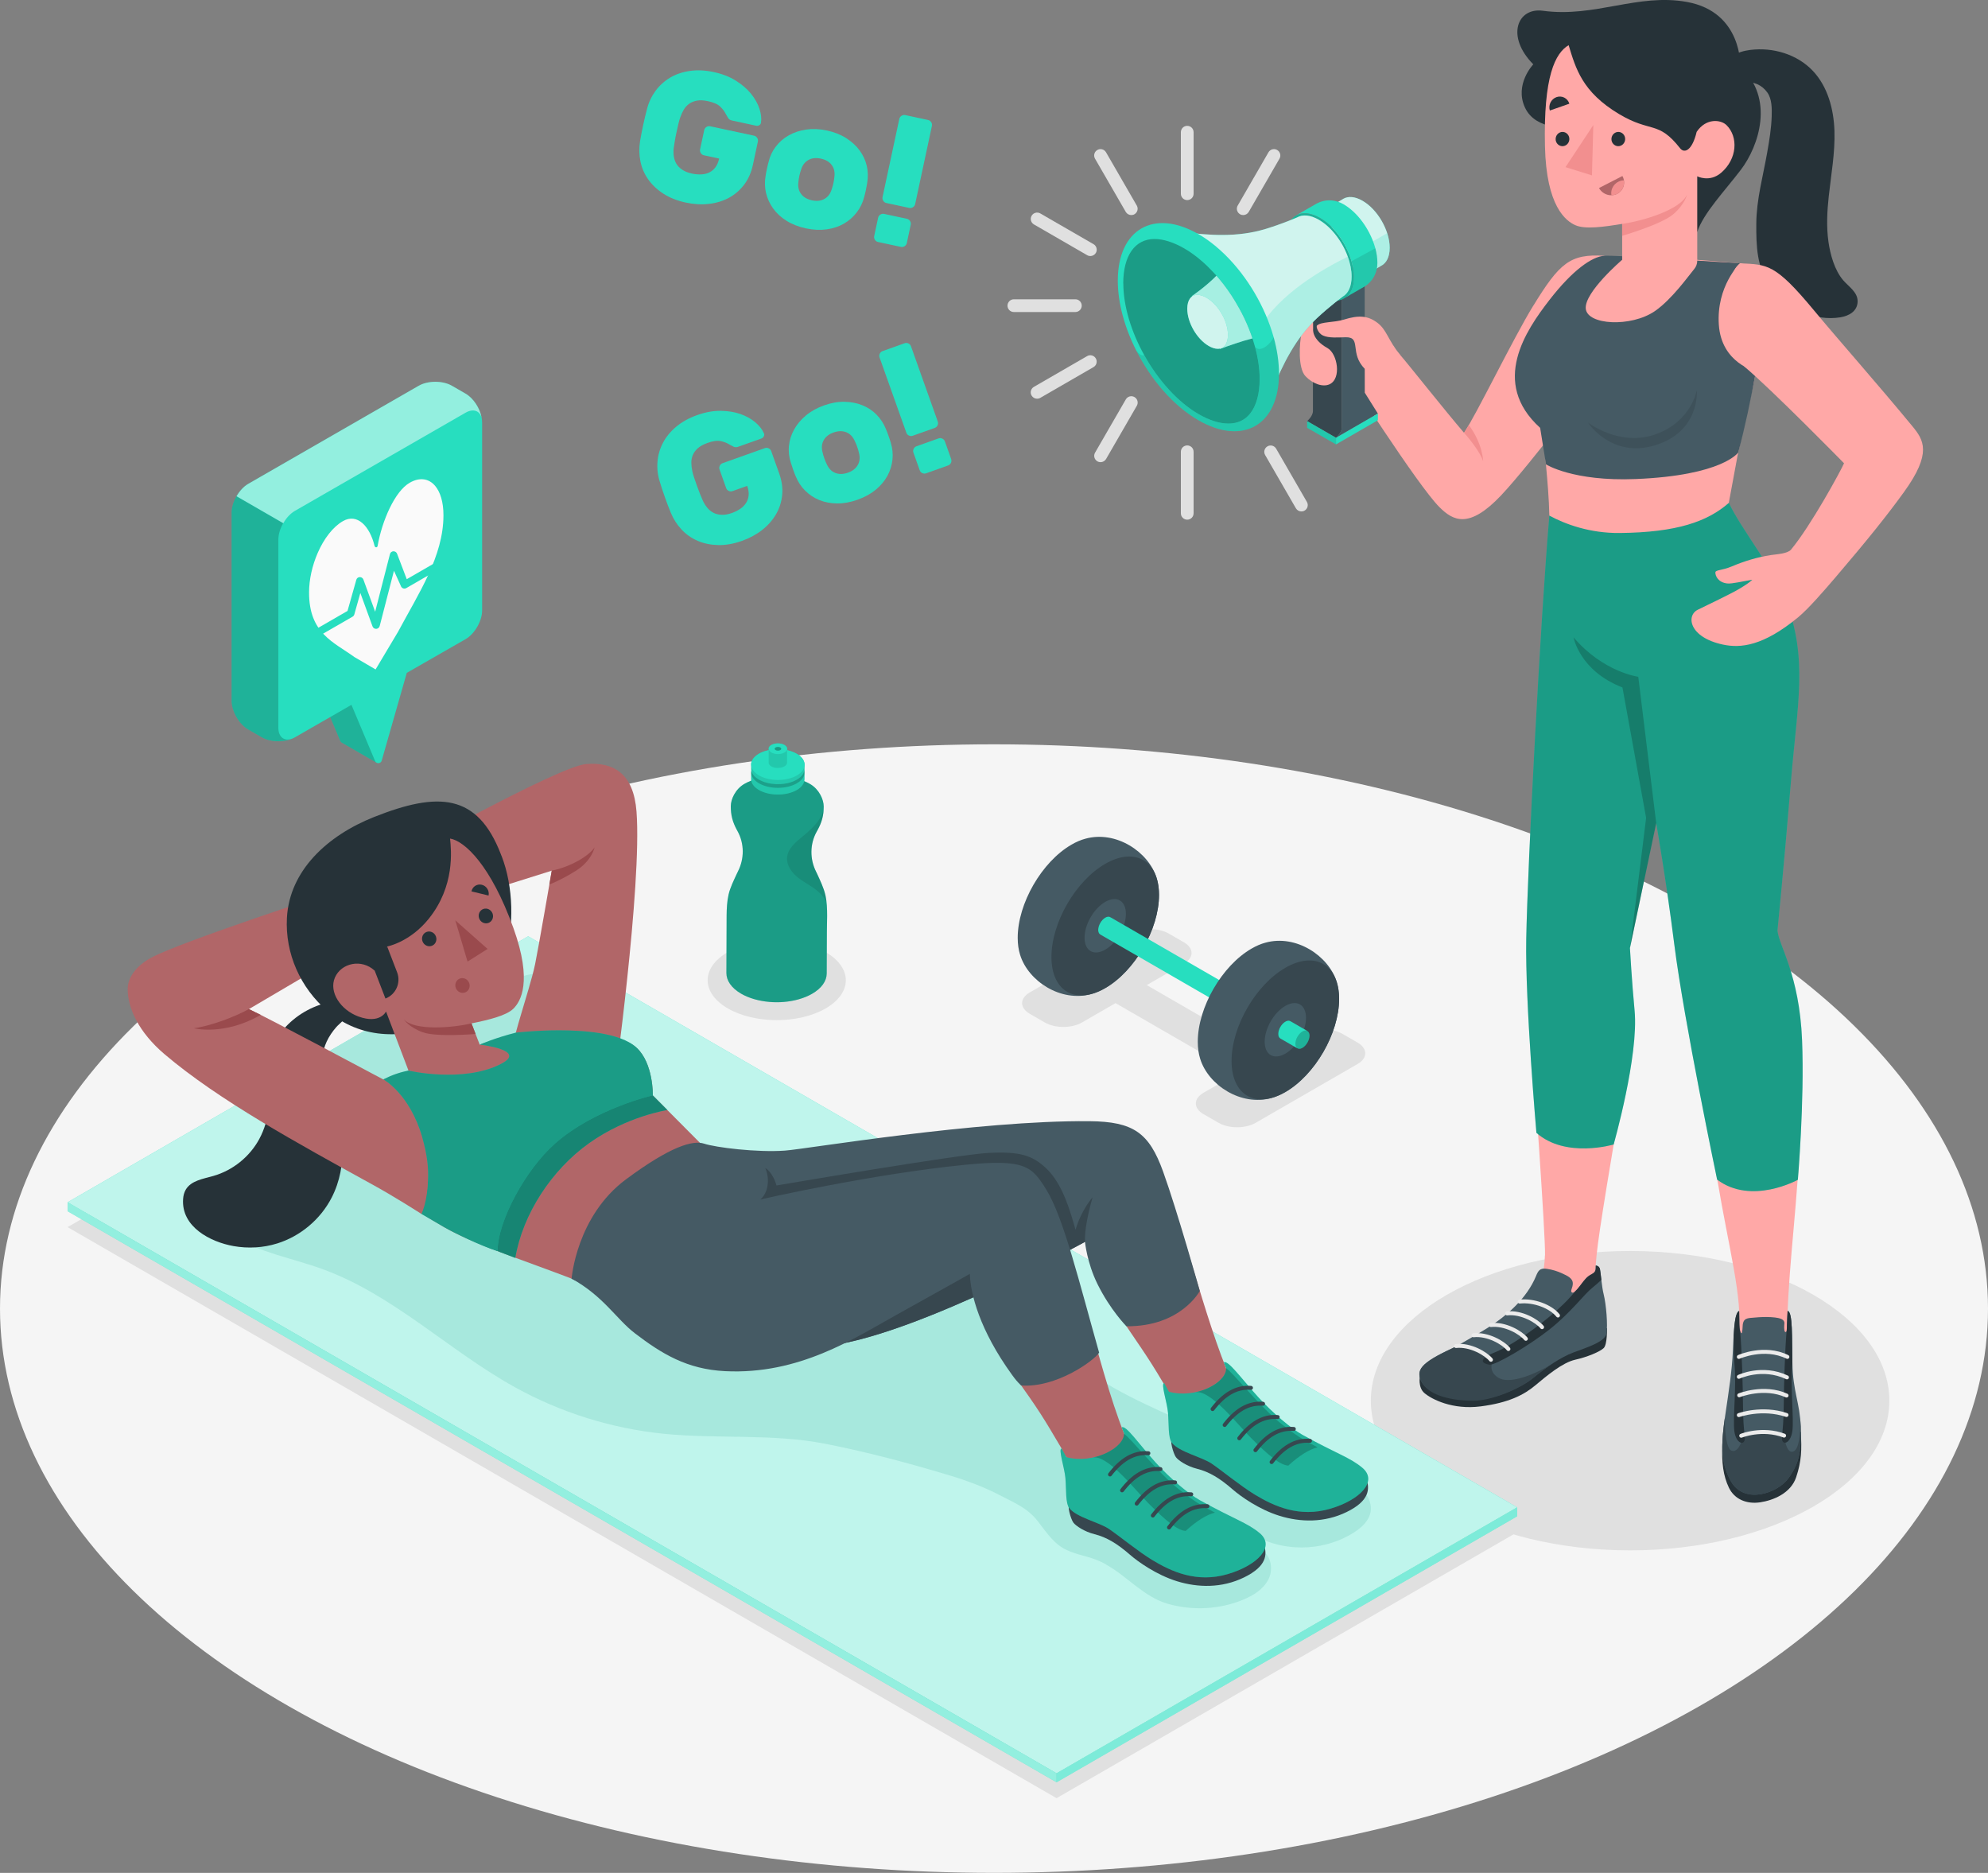 <?xml version="1.0" encoding="UTF-8"?><svg id="_이어_2" xmlns="http://www.w3.org/2000/svg" viewBox="0 0 471.3 443.94"><rect x="0" y="0" width="471.3" height="443.94" fill="#808080" stroke="none"/><g id="Floor"><ellipse id="Floor-2" cx="235.65" cy="310.18" rx="235.65" ry="133.75" fill="#f5f5f5"/></g><g id="Shadows"><ellipse id="Shadow" cx="386.45" cy="332.01" rx="61.46" ry="35.48" fill="#e0e0e0"/><polygon id="Shadow-2" points="16.02 290.87 250.48 426.23 359.68 363.19 125.22 227.82 16.02 290.87" fill="#e0e0e0"/><path id="Shadow-3" d="M288.9,266.15l-3.58-2.06c-2.43-1.4-2.42-3.67,0-5.07l7.97-4.6-28.83-16.65-7.97,4.6c-2.42,1.4-6.36,1.4-8.78,0l-3.58-2.06c-2.42-1.4-2.43-3.67,0-5.07l24.17-13.95c2.42-1.4,6.36-1.4,8.78,0l3.58,2.06c2.43,1.4,2.43,3.67,0,5.07l-8.8,5.08,28.83,16.65,8.8-5.08c2.42-1.4,6.36-1.4,8.78,0l3.58,2.06c2.42,1.4,2.42,3.67,0,5.07l-24.17,13.95c-2.43,1.4-6.36,1.4-8.78,0Z" fill="#e0e0e0"/><path id="Shadow-4" d="M195.72,225.67c6.4,3.69,6.4,9.68,0,13.37-6.4,3.69-16.77,3.69-23.16,0s-6.4-9.68,0-13.37c6.4-3.69,16.77-3.69,23.16,0Z" fill="#e0e0e0"/></g><g id="Mat"><g id="Mat-2"><polygon points="16.02 284.98 250.48 420.34 359.68 357.29 125.22 221.93 16.02 284.98" fill="#27debf"/><polygon points="16.02 284.98 250.48 420.34 359.68 357.29 125.22 221.93 16.02 284.98" fill="#fff" opacity=".7"/><path d="M262.22,370.85c5.13,2.86,8.94,7.69,14.69,9.32,5.81,1.64,12.18,1.34,17.77-.97,2.44-1.01,4.86-2.5,6.04-4.86,1.18-2.36,.63-5.73-1.72-6.93-.6-.3-1.28-.46-1.81-.87-.53-.41-.86-1.22-.45-1.75,.51-.66,1.55-.34,2.31,0,6.93,3.15,15.44,2.57,21.87-1.5,1.86-1.18,3.67-2.82,4.02-5,.32-2.01-.72-4.05-2.22-5.42-3.04-2.79-7.36-3.56-11.2-4.62-4.33-1.19-8.66-2.38-12.99-3.58-6.86-1.89-13.43-5.66-19.95-8.59-9.79-4.41-19.83-8.98-27.33-16.66-5.07-5.19-8.99-11.79-15.36-15.28-8.64-4.73-19.37-3.02-28.68-5.45-9.8-2.56-19.49-5.22-29.07-8.78-20.03-7.43-39.31-16.9-57.41-28.25,4.85-9.53,8.23-19.81,10-30.36-6.37-2.23-12.54,3.28-18.82,5.74-4.92,1.93-9.84,1.85-14.75,1.1l-20.86,12.05c.86,3.07,2.25,6.04,3.21,9.1,1.45,4.65,1.61,10.41-2.02,13.66-2.09,1.87-4.98,2.48-7.73,3.03-3.84,.76-7.67,1.52-11.51,2.27-3.28,.65-7.06,1.68-8.34,4.77-1.56,3.78,1.76,7.81,5.25,9.95,6.49,3.98,14.24,5.27,21.39,7.88,16.78,6.12,29.92,19.33,45.55,27.98,10.82,5.99,22.87,9.76,35.18,11.01,12.75,1.29,25.75-.08,38.32,2.37,9.88,1.93,19.94,4.62,29.63,7.54,4.05,1.22,8.03,2.7,11.79,4.66,3.38,1.77,6.49,2.96,8.95,6.08,1.78,2.26,3.37,4.78,5.81,6.31,2.43,1.53,5.4,1.87,8.07,2.9,.83,.32,1.63,.7,2.4,1.13Z" fill="#27debf" opacity=".1"/><path d="M262.22,370.85c5.13,2.86,8.94,7.69,14.69,9.32,5.81,1.64,12.18,1.34,17.77-.97,2.44-1.01,4.86-2.5,6.04-4.86,1.18-2.36,.63-5.73-1.72-6.93-.6-.3-1.28-.46-1.81-.87-.53-.41-.86-1.22-.45-1.75,.51-.66,1.55-.34,2.31,0,6.93,3.15,15.44,2.57,21.87-1.5,1.86-1.18,3.67-2.82,4.02-5,.32-2.01-.72-4.05-2.22-5.42-3.04-2.79-7.36-3.56-11.2-4.62-4.33-1.19-8.66-2.38-12.99-3.58-6.86-1.89-13.43-5.66-19.95-8.59-9.79-4.41-19.83-8.98-27.33-16.66-5.07-5.19-8.99-11.79-15.36-15.28-8.64-4.73-19.37-3.02-28.68-5.45-9.8-2.56-19.49-5.22-29.07-8.78-20.03-7.43-39.31-16.9-57.41-28.25,4.85-9.53,8.23-19.81,10-30.36-6.37-2.23-12.54,3.28-18.82,5.74-4.92,1.93-9.84,1.85-14.75,1.1l-20.86,12.05c.86,3.07,2.25,6.04,3.21,9.1,1.45,4.65,1.61,10.41-2.02,13.66-2.09,1.87-4.98,2.48-7.73,3.03-3.84,.76-7.67,1.52-11.51,2.27-3.28,.65-7.06,1.68-8.34,4.77-1.56,3.78,1.76,7.81,5.25,9.95,6.49,3.98,14.24,5.27,21.39,7.88,16.78,6.12,29.92,19.33,45.55,27.98,10.82,5.99,22.87,9.76,35.18,11.01,12.75,1.29,25.75-.08,38.32,2.37,9.88,1.93,19.94,4.62,29.63,7.54,4.05,1.22,8.03,2.7,11.79,4.66,3.38,1.77,6.49,2.96,8.95,6.08,1.78,2.26,3.37,4.78,5.81,6.31,2.43,1.53,5.4,1.87,8.07,2.9,.83,.32,1.63,.7,2.4,1.13Z" opacity=".05"/><polygon points="16.02 284.98 16.02 287.1 250.48 422.47 250.48 420.34 16.02 284.98" fill="#27debf"/><polygon points="16.02 284.98 16.02 287.1 250.48 422.47 250.48 420.34 16.02 284.98" fill="#fff" opacity=".5"/><polygon points="250.48 420.34 359.68 357.29 359.68 359.42 250.48 422.47 250.48 420.34" fill="#27debf"/><polygon points="250.48 420.34 359.68 357.29 359.68 359.42 250.48 422.47 250.48 420.34" fill="#fff" opacity=".4"/></g></g><g id="Water_Bottle"><g id="Water"><g><path d="M195.67,212.15c-.37-1.65-1.22-3.41-1.92-4.95-.08-.18-.17-.36-.26-.54-1.53-3.02-1.52-6.6,.14-9.56,.06-.1,.11-.2,.17-.3,1.03-1.88,1.48-3.49,1.48-5.63,0-1.63-1.06-4.07-3.21-5.32-.47-.28-.97-.52-1.49-.72-.97-.39-1.62-1.31-1.62-2.36v-2.91l-9.31-.04v2.91c-.02,1.05-.67,1.96-1.65,2.35-.53,.2-1.03,.44-1.5,.71-2.16,1.23-3.25,3.66-3.25,5.29-.01,2.14,.42,3.75,1.44,5.64,.05,.09,.1,.19,.16,.29,1.64,2.97,1.63,6.56,.08,9.58-.09,.18-.18,.36-.26,.54-.71,1.53-1.58,3.29-1.95,4.93-.36,1.6-.45,3.31-.46,5.02l-.05,13.57c0,1.76,1.15,3.52,3.46,4.87,1.89,1.1,4.28,1.76,6.74,1.97,1.12,.1,2.25,.1,3.37,.01,2.46-.2,4.82-.84,6.71-1.92,2.33-1.33,3.5-3.08,3.5-4.84l.04-9.81c0-1.22,.05-2.5,.06-3.78,0-1.7-.06-3.41-.41-5Z" fill="#27debf"/><path d="M195.67,212.15c-.37-1.65-1.22-3.41-1.92-4.95-.08-.18-.17-.36-.26-.54-1.53-3.02-1.52-6.6,.14-9.56,.06-.1,.11-.2,.17-.3,1.03-1.88,1.48-3.49,1.48-5.63,0-1.63-1.06-4.07-3.21-5.32-.47-.28-.97-.52-1.49-.72-.97-.39-1.62-1.31-1.62-2.36v-2.91l-9.31-.04v2.91c-.02,1.05-.67,1.96-1.65,2.35-.53,.2-1.03,.44-1.5,.71-2.16,1.23-3.25,3.66-3.25,5.29-.01,2.14,.42,3.75,1.44,5.64,.05,.09,.1,.19,.16,.29,1.64,2.97,1.63,6.56,.08,9.58-.09,.18-.18,.36-.26,.54-.71,1.53-1.58,3.29-1.95,4.93-.36,1.6-.45,3.31-.46,5.02l-.05,13.57c0,1.76,1.15,3.52,3.46,4.87,1.89,1.1,4.28,1.76,6.74,1.97,1.12,.1,2.25,.1,3.37,.01,2.46-.2,4.82-.84,6.71-1.92,2.33-1.33,3.5-3.08,3.5-4.84l.04-9.81c0-1.22,.05-2.5,.06-3.78,0-1.7-.06-3.41-.41-5Z" opacity=".3"/><path d="M193.63,197.11c.06-.1,.11-.2,.17-.3,.89-1.61,1.34-3.03,1.45-4.76-.22,.68-.51,1.33-.88,1.93-1.07,1.73-2.63,3.1-4.2,4.38-1.6,1.3-3.37,2.79-3.57,4.84-.19,1.99,1.21,3.79,2.8,4.99,1.59,1.2,3.46,2.05,4.89,3.44,.62,.61,1.14,1.3,1.62,2.03-.06-.51-.13-1.01-.24-1.5-.37-1.65-1.22-3.41-1.92-4.95-.08-.18-.17-.36-.26-.54-1.53-3.02-1.52-6.6,.14-9.56Z" opacity=".1"/><g><path d="M178.07,183.08v1.57c-.02,.93,.6,1.88,1.84,2.6,2.47,1.44,6.47,1.45,8.96,.03,.62-.35,1.08-.76,1.39-1.21,.31-.44,.46-.9,.47-1.37v-1.59c0-.14,0-.28-.04-.42-.15-.79-.75-1.56-1.79-2.17-.03-.02-.06-.04-.09-.05-2.48-1.39-6.42-1.38-8.86,.01-1.05,.6-1.66,1.36-1.82,2.15-.04,.15-.05,.29-.05,.44Z" fill="#27debf"/><path d="M178.07,183.08v1.57c-.02,.93,.6,1.88,1.84,2.6,2.47,1.44,6.47,1.45,8.96,.03,.62-.35,1.08-.76,1.39-1.21,.31-.44,.46-.9,.47-1.37v-1.59c0-.14,0-.28-.04-.42-.15-.79-.75-1.56-1.79-2.17-.03-.02-.06-.04-.09-.05-2.48-1.39-6.42-1.38-8.86,.01-1.05,.6-1.66,1.36-1.82,2.15-.04,.15-.05,.29-.05,.44Z" opacity=".1"/><path d="M188.87,185.69c2.48-1.42,2.49-3.73,.02-5.17-2.47-1.44-6.48-1.45-8.95-.03-2.48,1.42-2.49,3.73-.02,5.17,2.47,1.44,6.48,1.45,8.95,.03Z" opacity=".2"/><path d="M178.08,181.25v.94c0,.15,0,.3,.04,.44,.15,.79,.76,1.56,1.8,2.16,1.1,.64,2.52,1,3.95,1.07,1.79,.09,3.63-.25,5-1.04,.62-.35,1.08-.76,1.39-1.2,.22-.3,.35-.62,.42-.94,.04-.14,.05-.29,.05-.43v-.97c0-.94-.6-1.88-1.84-2.6-.11-.06-.22-.12-.34-.18-2.48-1.26-6.25-1.21-8.62,.14-1.24,.71-1.87,1.65-1.87,2.59Z" fill="#27debf"/><path d="M178.08,181.25v.94c0,.15,0,.3,.04,.44,.15,.79,.76,1.56,1.8,2.16,1.1,.64,2.52,1,3.95,1.07,1.79,.09,3.63-.25,5-1.04,.62-.35,1.08-.76,1.39-1.2,.22-.3,.35-.62,.42-.94,.04-.14,.05-.29,.05-.43v-.97c0-.94-.6-1.88-1.84-2.6-.11-.06-.22-.12-.34-.18-2.48-1.26-6.25-1.21-8.62,.14-1.24,.71-1.87,1.65-1.87,2.59Z" opacity=".1"/><path d="M178.08,181.22c0,2.01,2.82,3.65,6.32,3.66,3.5,.01,6.34-1.6,6.35-3.62,0-2.01-2.82-3.65-6.32-3.66-3.5-.01-6.34,1.61-6.35,3.62Z" fill="#27debf"/></g></g><path d="M182.23,177.48v3.28c-.01,.05,0,.1,0,.15,.05,.27,.26,.54,.62,.75,.38,.22,.87,.35,1.37,.37,.62,.03,1.26-.09,1.73-.36,.21-.12,.37-.26,.48-.42,.07-.1,.12-.21,.14-.33,.01-.05,.02-.1,.02-.15v-3.29c.01-.33-.2-.65-.62-.9-.04-.02-.08-.04-.12-.06-.86-.44-2.17-.42-2.99,.05-.43,.25-.65,.57-.65,.9Z" fill="#27debf"/><path d="M182.23,177.48v3.28c-.01,.05,0,.1,0,.15,.05,.27,.26,.54,.62,.75,.38,.22,.87,.35,1.37,.37,.62,.03,1.26-.09,1.73-.36,.21-.12,.37-.26,.48-.42,.07-.1,.12-.21,.14-.33,.01-.05,.02-.1,.02-.15v-3.29c.01-.33-.2-.65-.62-.9-.04-.02-.08-.04-.12-.06-.86-.44-2.17-.42-2.99,.05-.43,.25-.65,.57-.65,.9Z" opacity=".1"/><path d="M182.23,177.47c0,.7,.98,1.27,2.19,1.27,1.21,0,2.2-.56,2.2-1.25,0-.7-.98-1.27-2.19-1.27-1.21,0-2.2,.56-2.2,1.25Z" fill="#27debf"/><path d="M183.65,177.48c0,.25,.35,.45,.78,.45,.43,0,.78-.2,.78-.44,0-.25-.35-.45-.78-.45s-.78,.2-.78,.44Z" fill="#27debf" opacity=".5"/><path d="M183.65,177.48c0,.25,.35,.45,.78,.45,.43,0,.78-.2,.78-.44,0-.25-.35-.45-.78-.45s-.78,.2-.78,.44Z" opacity=".3"/></g></g><g id="Dumbbell"><g id="Dumbbell-2"><g><path d="M274.21,208.13h0c-1.9-6.21-9.66-11.35-16.92-9.32h0c-1.04,.28-2.14,.74-3.27,1.4-7.04,4.06-12.75,13.95-12.75,22.08,0,1.52,.2,2.87,.57,4.04h0c1.9,6.21,9.66,11.32,16.92,9.29h0c1.04-.28,2.13-.74,3.26-1.4,7.04-4.06,12.75-13.95,12.75-22.08,0-1.51-.2-2.85-.56-4.01Z" fill="#455a64"/><path d="M262.02,234.21c7.04-4.06,12.75-13.95,12.75-22.08,0-8.13-5.71-11.43-12.75-7.37-7.04,4.06-12.75,13.95-12.75,22.08s5.71,11.43,12.75,7.37Z" fill="#37474f"/><path d="M262.02,213.78c2.71-1.56,4.9-.3,4.9,2.83s-2.19,6.93-4.9,8.49c-2.71,1.56-4.9,.3-4.9-2.83,0-3.13,2.19-6.93,4.9-8.49Z" fill="#455a64"/><path d="M263.7,218.48c0,1.07-.75,2.37-1.67,2.91-.43,.25-.83,.29-1.13,.15-.05-.02-.08-.05-.12-.07-.27-.19-.43-.55-.43-1.05,0-1.07,.75-2.37,1.68-2.91,.43-.25,.82-.29,1.12-.15l.12,.07c.27,.19,.43,.55,.43,1.05Z" fill="#37474f"/></g><path d="M290.63,234.02c0,1.07-.75,2.37-1.67,2.91-.27,.16-.51,.23-.73,.23-.2,0-.38-.06-.56-.16l-26.77-15.46s-.08-.05-.12-.07c-.27-.19-.43-.55-.43-1.05,0-1.07,.75-2.37,1.68-2.91,.43-.25,.82-.29,1.12-.15l.12,.07,26.77,15.45c.38,.22,.59,.55,.59,1.15Z" fill="#27debf"/><g><path d="M316.9,232.77h0c-1.9-6.21-9.66-11.35-16.92-9.32h0c-1.04,.28-2.14,.74-3.27,1.4-7.04,4.06-12.75,13.95-12.75,22.08,0,1.52,.2,2.87,.57,4.04h0c1.9,6.21,9.66,11.32,16.92,9.29h0c1.04-.28,2.13-.74,3.26-1.4,7.04-4.06,12.75-13.95,12.75-22.08,0-1.51-.2-2.85-.56-4.01Z" fill="#455a64"/><path d="M304.72,258.85c7.04-4.06,12.75-13.95,12.75-22.08,0-8.13-5.71-11.43-12.75-7.37-7.04,4.06-12.75,13.95-12.75,22.08,0,8.13,5.71,11.43,12.75,7.37Z" fill="#37474f"/><path d="M304.72,238.43c2.71-1.56,4.9-.3,4.9,2.83s-2.19,6.93-4.9,8.49c-2.71,1.56-4.9,.3-4.9-2.83,0-3.13,2.19-6.93,4.9-8.49Z" fill="#455a64"/><path d="M306.39,243.12c0,1.07-.75,2.37-1.67,2.91-.43,.25-.83,.29-1.13,.15-.05-.02-.08-.05-.12-.07-.27-.19-.43-.55-.43-1.05,0-1.07,.75-2.37,1.68-2.91,.43-.25,.82-.29,1.12-.15l.12,.07c.27,.19,.43,.55,.43,1.05Z" fill="#37474f"/></g><path d="M310.45,245.46c0,1.07-.75,2.37-1.67,2.91-.27,.16-.51,.23-.73,.23-.2,0-.38-.06-.56-.16l-3.9-2.25s-.08-.05-.12-.07c-.27-.19-.43-.55-.43-1.05,0-1.07,.75-2.37,1.68-2.91,.43-.25,.82-.29,1.12-.15l.12,.07,3.9,2.25c.38,.22,.59,.55,.59,1.15Z" fill="#27debf"/><path d="M310.45,245.45c0,1.07-.75,2.37-1.67,2.91-.43,.25-.83,.29-1.13,.15-.05-.02-.08-.05-.12-.07-.27-.19-.43-.55-.43-1.05,0-1.07,.75-2.37,1.68-2.91,.43-.25,.82-.29,1.12-.15l.12,.07c.27,.19,.43,.55,.43,1.05Z" opacity=".2"/></g></g><g id="Character_2"><g id="Character"><g><path d="M363.5,72.45c-4.77,7.76-13.69,26.23-16.42,30.13-4.38-5.08-13.19-16.22-15.15-18.47-2.49-2.86-10.24-7.45-10.24-7.45l-2.64,11.65s17.06,26.77,22.18,31.88c3.25,3.24,7,5.31,14.64-2.77,7.11-7.53,24.01-30.03,24.01-30.03l.5-26.75c-8.18-.55-10.69,1.76-16.86,11.8Z" fill="#ffa8a7"/><path d="M347.08,102.58c1.83,2.03,3.95,4.95,4.53,6.71,0,0-.05-4.01-3.39-8.55l-1.14,1.84Z" fill="#f28f8f"/><g><g><g><path d="M318.1,63.76l-6.84-3.95s0,36.45,0,37.64-1.37,2.37-1.37,2.37l6.84,3.95s1.37-1.19,1.37-2.37V63.76Z" fill="#37474f"/><path d="M311.26,75s-1.93,.5-2.61,3.53c-.68,3.02-.93,8.78,.84,10.64,1.77,1.86,4.15,2.63,5.7,1.92,2.91-1.34,1.89-7.27-.49-8.59-3.8-2.11-3.4-4.54-3.4-4.54l-.03-2.95Z" fill="#ffa8a7"/><path d="M326.41,63.7l-2.88,3.67,.02,25.71,3.11,4.96-9.93,5.73c.86-.78,1.3-1.57,1.37-2.37v-32.9l8.31-4.8Z" fill="#455a64"/><polygon points="326.66 98.03 326.66 99.61 316.73 105.34 316.73 103.77 326.66 98.03" fill="#27debf"/><polygon points="316.73 105.34 309.89 101.4 309.89 99.82 316.73 103.77 316.73 105.34" fill="#27debf"/><polygon points="316.73 105.34 309.89 101.4 309.89 99.82 316.73 103.77 316.73 105.34" opacity=".1"/></g><g><path d="M318.41,47.15h0c1.16-.69,2.78-.61,4.57,.42l.07,.04c3.54,2.04,6.4,7.01,6.4,11.09v.08c0,2.11-.77,3.58-2,4.21h0l-5.18,3.05-8.64-16.06,4.78-2.82Z" fill="#27debf"/><path d="M318.41,47.15h0c1.16-.69,2.78-.61,4.57,.42l.07,.04c3.54,2.04,6.4,7.01,6.4,11.09v.08c0,2.11-.77,3.58-2,4.21h0l-5.18,3.05-8.64-16.06,4.78-2.82Z" fill="#fafafa" opacity=".8"/><path d="M327.44,62.99h0l-5.18,3.05-2.86-5.32,9.45-5.45c.38,1.16,.6,2.34,.6,3.44v.08c0,2.11-.77,3.58-2,4.21Z" fill="#27debf" opacity=".2"/><path d="M307.24,51.08h0c1.31-.75,3.08-.72,5.04,.24,.21,.1,.41,.21,.63,.33,.25,.14,.49,.3,.73,.46,.4,.27,.79,.57,1.17,.9,.7,.6,1.36,1.28,1.97,2.02,1.64,2,2.94,4.44,3.62,6.89,.34,1.23,.53,2.46,.53,3.64,0,2.49-.86,4.27-2.25,5.13l4.94-2.85h0c1.73-1.11,2.92-3.07,2.92-5.52,0-1.12-.17-2.3-.49-3.47-.67-2.49-1.98-5-3.66-7.05-.61-.74-1.27-1.43-1.97-2.02-.38-.33-.77-.63-1.17-.9-.24-.17-.49-.32-.73-.46-.21-.12-.42-.23-.63-.33-1.94-.88-3.96-.76-5.6,.09h0l-.14,.07c-.06,.03-.12,.07-.18,.1l-4.73,2.72Z" fill="#27debf"/><path d="M323.63,67.84h0c1.73-1.11,2.92-3.07,2.92-5.52,0-1.12-.17-2.3-.49-3.47l-5.65,3.07c.34,1.23,.53,2.46,.53,3.64,0,2.49-.86,4.27-2.25,5.13l4.94-2.85Z" opacity=".1"/><path d="M304.88,56.29c0,5.12,3.59,11.35,8.03,13.91,2.23,1.29,4.25,1.4,5.7,.55,.03-.01,.05-.03,.08-.05,1.39-.86,2.25-2.64,2.25-5.13,0-5.12-3.59-11.35-8.03-13.91-2.21-1.28-4.22-1.4-5.67-.57-1.46,.84-2.36,2.64-2.36,5.2Z" fill="#27debf"/><path d="M304.88,56.29c0,5.12,3.59,11.35,8.03,13.91,2.23,1.29,4.25,1.4,5.7,.55,.03-.01,.05-.03,.08-.05,1.39-.86,2.25-2.64,2.25-5.13,0-5.12-3.59-11.35-8.03-13.91-2.21-1.28-4.22-1.4-5.67-.57-1.46,.84-2.36,2.64-2.36,5.2Z" opacity=".2"/><path d="M280.26,54.96s8.1,4.16,15.02,16.14c1.36,2.35,2.43,4.6,3.28,6.68,3.47,8.52,3.19,14.39,3.19,14.39,2.41-5.91,5.42-12.03,10.42-16.72,3.1-2.9,6.16-5.15,6.16-5.15h0c1.33-.77,2.1-2.45,2.1-4.75,0-1.52-.33-3.13-.91-4.72-.36-1-.83-2-1.37-2.94-1.41-2.44-3.35-4.57-5.49-5.8-1.99-1.15-3.83-1.32-5.16-.55h0s-3.47,1.52-7.54,2.75c-6.56,1.99-13.37,1.53-19.69,.67Z" fill="#27debf"/><path d="M280.26,54.96s8.1,4.16,15.02,16.14c1.36,2.35,2.43,4.6,3.28,6.68,3.47,8.52,3.19,14.39,3.19,14.39,2.41-5.91,5.42-12.03,10.42-16.72,3.1-2.9,6.16-5.15,6.16-5.15h0c1.33-.77,2.1-2.45,2.1-4.75,0-1.52-.33-3.13-.91-4.72-.36-1-.83-2-1.37-2.94-1.41-2.44-3.35-4.57-5.49-5.8-1.99-1.15-3.83-1.32-5.16-.55h0s-3.47,1.52-7.54,2.75c-6.56,1.99-13.37,1.53-19.69,.67Z" fill="#fafafa" opacity=".8"/><path d="M298.56,77.78c3.47,8.52,3.19,14.39,3.19,14.39,2.41-5.91,5.42-12.03,10.42-16.72,3.1-2.9,6.16-5.15,6.16-5.15h0c1.33-.77,2.1-2.45,2.1-4.75,0-1.52-.33-3.13-.91-4.72-6.14,3.07-16.07,8.74-20.95,16.94Z" fill="#27debf" opacity=".2"/><path d="M265,66.52c0,5.34,1.64,11.19,4.38,16.58h0c3.51,6.92,8.8,13.09,14.73,16.51,10.55,6.09,19.1,1.15,19.1-11.03,0-2.79-.45-5.71-1.26-8.64-2.01-7.21-6.26-14.42-11.58-19.62-.75-.73-1.52-1.42-2.3-2.07-.33-.27-.66-.53-.99-.78h0c-.47-.36-.95-.7-1.44-1.03-.51-.34-1.01-.66-1.53-.95-10.55-6.09-19.11-1.15-19.11,11.03Z" fill="#27debf"/><path d="M269.39,83.11c3.51,6.91,8.8,13.08,14.73,16.5,10.55,6.09,19.1,1.15,19.1-11.03,0-2.79-.45-5.71-1.26-8.64h0c-.71,1.58-3.28,3.82-4.43,2.25,.72,2.62,1.11,5.21,1.11,7.66,0,3.5-.78,6.33-2.26,8.18-1.26,1.58-2.99,2.38-5.14,2.37-2.09,0-4.52-.77-7.03-2.21-5.04-2.91-9.67-8.14-12.96-14.06,0,0-.66,.56-1.86-1.02Z" opacity=".1"/><path d="M266.31,67.2c0,5.38,1.89,11.45,4.93,16.93,3.29,5.92,7.92,11.15,12.96,14.06,2.51,1.44,4.94,2.22,7.03,2.21,2.15,0,3.88-.8,5.14-2.37,1.47-1.85,2.26-4.67,2.26-8.18,0-2.45-.39-5.04-1.11-7.66-.27-.99-.59-1.98-.95-2.97-.63-1.72-1.38-3.45-2.25-5.11-.18-.34-.36-.68-.55-1.02-.31-.56-.63-1.12-.96-1.67-1.13-1.88-2.4-3.66-3.77-5.3-.01-.02-.03-.04-.05-.06-.91-1.09-1.87-2.11-2.85-3.06-.71-.68-1.44-1.32-2.18-1.91-.31-.25-.62-.49-.94-.72-.38-.28-.76-.54-1.15-.8-.38-.25-.76-.48-1.14-.7-2.52-1.45-4.95-2.22-7.04-2.22-4.63,0-7.4,3.95-7.4,10.55Z" fill="#27debf"/><path d="M266.31,67.2c0,5.38,1.89,11.45,4.93,16.93,3.29,5.92,7.92,11.15,12.96,14.06,2.51,1.44,4.94,2.22,7.03,2.21,2.15,0,3.88-.8,5.14-2.37,1.47-1.85,2.26-4.67,2.26-8.18,0-2.45-.39-5.04-1.11-7.66-.27-.99-.59-1.98-.95-2.97-.63-1.72-1.38-3.45-2.25-5.11-.18-.34-.36-.68-.55-1.02-.31-.56-.63-1.12-.96-1.67-1.13-1.88-2.4-3.66-3.77-5.3-.01-.02-.03-.04-.05-.06-.91-1.09-1.87-2.11-2.85-3.06-.71-.68-1.44-1.32-2.18-1.91-.31-.25-.62-.49-.94-.72-.38-.28-.76-.54-1.15-.8-.38-.25-.76-.48-1.14-.7-2.52-1.45-4.95-2.22-7.04-2.22-4.63,0-7.4,3.95-7.4,10.55Z" opacity=".3"/></g><path d="M282.55,70.2l6.7,12.51c1.88-.71,5.07-1.84,7.67-2.5-.11-.33-.22-.66-.34-.99-.63-1.72-1.38-3.45-2.25-5.11-.18-.34-.36-.68-.55-1.02-.31-.56-.63-1.12-.96-1.67-1.13-1.88-2.4-3.66-3.77-5.3-.01-.02-.03-.04-.05-.06-.2-.24-.4-.48-.61-.71-2.51,2.58-5.85,4.84-5.85,4.84Z" fill="#27debf"/><g opacity=".6"><path d="M282.55,70.2l6.7,12.51c1.88-.71,5.07-1.84,7.67-2.5-.11-.33-.22-.66-.34-.99-.63-1.72-1.38-3.45-2.25-5.11-.18-.34-.36-.68-.55-1.02-.31-.56-.63-1.12-.96-1.67-1.13-1.88-2.4-3.66-3.77-5.3-.01-.02-.03-.04-.05-.06-.2-.24-.4-.48-.61-.71-2.51,2.58-5.85,4.84-5.85,4.84Z" fill="#fafafa"/></g><path d="M288.69,82.68c1.52,0,2.42-1.22,2.42-3.27v-.06c0-3.22-2.27-7.15-5.06-8.77l-.05-.03c-.74-.43-1.48-.66-2.11-.66-1.51,0-2.42,1.22-2.42,3.27v.06c0,3.22,2.27,7.15,5.06,8.77l.05,.03c.74,.43,1.48,.66,2.11,.66h0Z" fill="#27debf"/><g opacity=".8"><path d="M288.69,82.68c1.52,0,2.42-1.22,2.42-3.27v-.06c0-3.22-2.27-7.15-5.06-8.77l-.05-.03c-.74-.43-1.48-.66-2.11-.66-1.51,0-2.42,1.22-2.42,3.27v.06c0,3.22,2.27,7.15,5.06,8.77l.05,.03c.74,.43,1.48,.66,2.11,.66h0Z" fill="#fafafa"/></g></g><g><path d="M281.46,47.43c.83,0,1.51-.67,1.51-1.51v-14.58c0-.83-.67-1.51-1.51-1.51s-1.51,.67-1.51,1.51v14.58c0,.83,.67,1.51,1.51,1.51Z" fill="#e0e0e0"/><path d="M294.73,50.98c.52,0,1.03-.27,1.31-.75l7.29-12.62c.42-.72,.17-1.64-.55-2.06-.72-.42-1.64-.17-2.06,.55l-7.29,12.62c-.42,.72-.17,1.64,.55,2.06,.24,.14,.5,.2,.75,.2Z" fill="#e0e0e0"/><path d="M308.53,121.23c.26,0,.52-.06,.75-.2,.72-.42,.97-1.34,.55-2.06l-7.29-12.62c-.42-.72-1.34-.97-2.06-.55-.72,.42-.97,1.34-.55,2.06l7.29,12.62c.28,.48,.79,.75,1.31,.75Z" fill="#e0e0e0"/><path d="M281.46,123.18c.83,0,1.51-.68,1.51-1.51v-14.58c0-.83-.67-1.51-1.51-1.51s-1.51,.67-1.51,1.51v14.58c0,.83,.67,1.51,1.51,1.51Z" fill="#e0e0e0"/><path d="M260.91,109.55c.52,0,1.03-.27,1.31-.75l7.29-12.62c.42-.72,.17-1.64-.55-2.06-.72-.42-1.64-.17-2.06,.55l-7.29,12.62c-.42,.72-.17,1.64,.55,2.06,.24,.14,.5,.2,.75,.2Z" fill="#e0e0e0"/><path d="M245.87,94.51c.26,0,.52-.06,.75-.2l12.62-7.29c.72-.42,.97-1.34,.55-2.06-.42-.72-1.34-.97-2.06-.55l-12.62,7.29c-.72,.42-.97,1.34-.55,2.06,.28,.48,.79,.75,1.31,.75Z" fill="#e0e0e0"/><path d="M240.36,73.96h14.58c.83,0,1.51-.68,1.51-1.51s-.67-1.51-1.51-1.51h-14.58c-.83,0-1.51,.68-1.51,1.51s.67,1.51,1.51,1.51Z" fill="#e0e0e0"/><path d="M258.49,60.69c.52,0,1.03-.27,1.31-.75,.42-.72,.17-1.64-.55-2.06l-12.62-7.29c-.72-.42-1.64-.17-2.06,.55-.42,.72-.17,1.64,.55,2.06l12.62,7.29c.24,.14,.5,.2,.75,.2Z" fill="#e0e0e0"/><path d="M268.2,50.98c.26,0,.52-.06,.75-.2,.72-.42,.97-1.34,.55-2.06l-7.29-12.62c-.42-.72-1.34-.97-2.06-.55-.72,.42-.97,1.34-.55,2.06l7.29,12.62c.28,.48,.79,.75,1.31,.75Z" fill="#e0e0e0"/></g><path d="M331.93,84.11c-2.95-3.59-3.11-5.87-5.39-7.6-2.28-1.74-4.54-1.81-7.85-.78-2.5,.78-5.46,.48-6.46,1.43-.28,.2,.2,1.81,1.39,2.36,1.43,.67,3.73,.45,5.42,.42,3.85-.06,.77,3.79,4.57,7.54,1.64,2.72,8.32-3.37,8.32-3.37Z" fill="#ffa8a7"/></g></g><g><path d="M402.38,54.95c1.44-4.41,6.6-9.8,10.34-14.72,4.25-5.58,8.07-16.95-.13-24.4,0,0,.56-12.94-12.62-15.36-11.69-2.14-21.85,3.77-34.21,2.08-6.05-.82-8.81,6.09-2.26,12.7,0,0-4.54,4.74-1.96,10.27s10.51,4.64,10.51,4.64l30.32,24.78Z" fill="#263238"/><path d="M409.52,14.55c.34-.5,.78-.95,1.27-1.3,1.22-.86,2.71-1.23,4.19-1.42,5.34-.66,11.06,1.03,14.77,4.94,3.56,3.75,4.98,9.11,5.15,14.28,.16,5.17-.79,10.3-1.35,15.45-.39,3.57-.58,7.21-.08,10.78,.43,3.04,1.45,6.76,3.5,9.15,1.33,1.55,3.47,2.82,3.42,5.06-.05,2.29-2.06,3.4-4.13,3.73-5.92,.95-12.35-1.92-16.03-6.54-.19-.24-.38-.49-.56-.75-3.2-4.5-3.33-9.61-3.3-14.91,.03-5.73,1.61-11.3,2.59-16.91,.5-2.83,.97-5.69,1.06-8.57,.05-1.83,.07-4.09-1.06-5.65-1.27-1.76-3.22-2.6-5.36-2.37-.92,.1-1.71,.47-2.64,.18-1.17-.37-2.05-1.44-2.14-2.67-.07-.88,.21-1.75,.71-2.49Z" fill="#263238"/></g><g><path d="M405.47,269.58l21.21-.38c-.32,14.16-2.57,29.87-2.93,43.15-.07,2.5,.06,19.43-.88,24.57-1.42,7.73-10.59,6.69-11.08,2.06-.49-4.63,.59-24.39,.56-26.43,.08-8.52-3.91-22.9-6.01-38.19-.1-.75-.77-4.05-.87-4.79Z" fill="#ffa8a7"/><path d="M408.32,342.2c-.19,4.54,.21,7.61,1.55,10.42s4.28,3.95,7.41,3.48c3.14-.47,7.27-2.15,8.54-5.95,1.27-3.81,1.36-6.5,1.09-10.75l-18.58,2.81Z" fill="#263238"/><path d="M423.8,310.73c1.25,.23,1.01,6.33,1.13,12.47,.12,6.59,1.8,9.47,1.96,14.88,.18,6.18-.41,8.87-2.92,12.34-2.51,3.47-10.43,6.33-13.63,.67-2.61-4.61-2.25-9.39-1.36-15.45,.92-6.26,1.62-10.66,1.84-15.47,.21-4.59,.34-9.04,1.49-9.44,.02,.68,.01,1.54,.04,2.2,.02,.51-.1,3,.6,3.09,.12-.58,.17-1.12,.19-1.72,.02-.52,.12-1.08,.49-1.44,.38-.36,.94-.43,1.46-.48,1.27-.12,2.54-.22,3.81-.2,.63,0,1.27,.04,1.9,.11,.51,.06,1.11,.16,1.58,.39,.29,.14,.54,.38,.62,.69,.06,.23,.02,.47,0,.7-.04,.42-.03,.85,.03,1.27,.03,.18,.13,.42,.32,.39,.15-.02,.23-.2,.24-.35,.08-.73,.04-1.28,.09-2.14,.02-.4,.01-.94,.05-1.34,.03-.39,.07-.78,.08-1.17Z" fill="#455a64"/><path d="M426.77,336.31c.03,.89,.19,6.79-1.5,7.68-1.83,.96-2.31-3.71-2.31-3.71,0,0-3.9-1.64-10.02,.34,.21,.97-1.01,4-2.55,3.18-1.53-.81-1.49-7.56-1.49-7.64-.83,5.81-1.09,10.46,1.44,14.93,3.2,5.65,11.12,2.8,13.63-.67,2.51-3.47,3.1-6.16,2.92-12.34-.02-.62-.06-1.2-.11-1.76Z" fill="#37474f"/><path d="M422.46,340.63c-.2,2.21,2.05,1.68,2.46-1.42s-.55-10.66,0-16.01c-.12-6.14,.12-12.25-1.13-12.47,0,.08-.01,.15-.02,.22l-.14,3.1c0,.45-.01,.85-.06,1.33-.42,4.5-.66,13.25-.69,17.4-.03,4.15-.23,5.65-.42,7.85Z" fill="#263238"/><path d="M413.63,340.63c-.2-2.21-.4-3.7-.42-7.85-.03-4.12-.26-12.76-.68-17.29-.23-.78-.17-2.18-.19-2.55-.02-.62-.02-1.41-.03-2.06,0-.05,0-.09,0-.14-.83,.3-1.12,2.73-1.3,5.8-.02,1.78,.04,3.99,.17,6.67,.55,5.35-.42,12.95-.01,16.05,.41,3.1,2.67,3.58,2.47,1.38Z" fill="#263238"/><path d="M366.28,297.56c.16-4.38-2.78-45.1-2.78-45.1l20.07,12.72c-4.31,25.74-5.23,31.81-5.31,36.02h0c.03,.1,.12,.46,.11,1.08-.02,5-5.66,7.7-10.07,11.03-1.74,1.32-6.8,5.21-11.91,7.77-3.2,1.61-9.7,1.75-10.5-.3,5.36-4.09,13.15-10.21,17.41-14.89,2.03-2.23,2.81-3.95,2.96-8.33Z" fill="#ffa8a7"/><path d="M336.77,326.16c-.27,0-.6,2.74,.89,4.02,1.72,1.49,6.69,4.04,13.37,3.18,6.68-.86,10.3-2.76,12.97-5,2.67-2.24,6.42-5.39,9.44-6.06,2.81-.62,5.86-1.89,6.75-2.76,.9-.87,.77-4.73,.77-4.73l-44.2,11.34Z" fill="#263238"/><path d="M378.3,299.97s.84,0,1.01,.9c.21,1.06,.43,4.15,.87,5.9,.61,2.43,1.02,7.4,.66,9.37-.37,1.98-4.94,3.35-7.87,4.46-2.99,1.14-6.44,3.48-9.47,5.98-3.14,2.59-9.74,5.28-14.1,5.25-5.15-.04-10.95-1.7-12.28-4.09-1.64-2.96-.36-4.67,7.28-8.21,1.45-.67,6.52-3.68,8.26-4.77,4.68-2.95,9.32-7.05,11.48-12.27,.25-.61,.52-1.29,1.1-1.6,.45-.24,.98-.2,1.49-.13,1.27,.18,2.52,.56,3.68,1.11,1.03,.49,2.48,1.06,2.46,2.37,0,.46-.14,.9-.29,1.33-.09,.27-.16,.62,.07,.78,.22,.15,.52-.02,.71-.2,.8-.72,1.39-1.63,2.06-2.47,.36-.45,.75-.88,1.21-1.23,.41-.32,.94-.48,1.31-.85,.46-.46,.35-1.04,.38-1.65Z" fill="#455a64"/><path d="M363.5,326.6c1.33-1.1,2.75-2.16,4.17-3.11h0s-8.98,5.45-12.61,2.98c-2.34-1.6-1.23-3.54-1.17-4.16,.06-.62-5.71-3.28-7.98-3.54h0c-.63,.35-1.16,.63-1.5,.79-7.64,3.54-8.93,5.25-7.28,8.21,1.33,2.39,5.53,4.25,12.19,4.25,4.35,0,11.05-2.82,14.19-5.41Z" fill="#37474f"/><path d="M354.51,320.5c-4.75,1.9-2.72,2.79-1.39,2.98,1.33,.19,9.32-4.48,14.2-8.34,5.09-4.02,8.29-8.42,10.18-9.9,.7-.55,1.46-1.23,2.14-1.86-.13-1.05-.23-2-.32-2.5-.17-.89-1.01-.9-1.01-.9-.02,.62,.09,1.19-.38,1.65-.37,.37-.89,.53-1.31,.85-.46,.35-.85,.78-1.21,1.23-.67,.84-1.26,1.76-2.06,2.47-4.15,5.26-14.09,12.42-18.84,14.32Z" fill="#263238"/><g><path d="M353.46,322.31c-1.2-1.47-4.88-3.63-8.29-3.26" fill="none" stroke="#ebebeb" stroke-linecap="round" stroke-linejoin="round" stroke-width=".94"/><path d="M357.6,319.76c-1.2-1.47-4.88-3.63-8.29-3.26" fill="none" stroke="#ebebeb" stroke-linecap="round" stroke-linejoin="round" stroke-width=".94"/><path d="M361.74,317.34c-1.2-1.47-4.88-3.63-8.29-3.26" fill="none" stroke="#ebebeb" stroke-linecap="round" stroke-linejoin="round" stroke-width=".94"/><path d="M365.58,314.58c-1.2-1.47-4.88-3.63-8.29-3.26" fill="none" stroke="#ebebeb" stroke-linecap="round" stroke-linejoin="round" stroke-width=".94"/><path d="M369.35,311.82c-1.68-2.12-5.68-3.67-9.08-3.3" fill="none" stroke="#ebebeb" stroke-linecap="round" stroke-linejoin="round" stroke-width=".94"/></g><path d="M409.86,119.2c2.87,6.12,10.93,16.17,13.51,23.05,5.29,14.08,2.76,24.27,1.23,42.79-1.64,19.84-3.21,35.53-3.21,35.53,.3,3.53,5.2,10.41,5.83,25.99,.59,14.57-1,33.09-1,33.09,0,0-11,6.1-19.14-.05,0,0-7.85-37.49-10.15-55.73-2.01-15.92-4.3-28.77-4.3-28.77l-6.22,29.6s.45,7.99,1.1,14.79c1.04,10.73-4.96,31.79-4.96,31.79,0,0-11.37,3.39-18.31-2.76,0,0-2.69-30.74-2.41-46,.32-17.35,3.35-75.52,5.48-100.32l42.54-3.01Z" fill="#27debf"/><path d="M409.86,119.2c2.87,6.12,10.93,16.17,13.51,23.05,5.29,14.08,2.76,24.27,1.23,42.79-1.64,19.84-3.21,35.53-3.21,35.53,.3,3.53,5.2,10.41,5.83,25.99,.59,14.57-1,33.09-1,33.09,0,0-11,6.1-19.14-.05,0,0-7.85-37.49-10.15-55.73-2.01-15.92-4.3-28.77-4.3-28.77l-6.22,29.6s.45,7.99,1.1,14.79c1.04,10.73-4.96,31.79-4.96,31.79,0,0-11.37,3.39-18.31-2.76,0,0-2.69-30.74-2.41-46,.32-17.35,3.35-75.52,5.48-100.32l42.54-3.01Z" opacity=".3"/><path d="M392.64,195.11l-4.25-34.69s-8.29-1.08-15.34-9.34c0,0,1.41,7.93,11.59,11.87l5.61,30.91-3.82,30.87,6.22-29.62Z" opacity=".2"/><g><path d="M412.8,340.32s4.96-1.99,10.16-.03" fill="none" stroke="#ebebeb" stroke-linecap="round" stroke-linejoin="round" stroke-width=".94"/><path d="M412.23,335.43s5.52-1.99,11.3-.03" fill="none" stroke="#ebebeb" stroke-linecap="round" stroke-linejoin="round" stroke-width=".94"/><path d="M412.32,330.73s5.88-2.37,11.22,.06" fill="none" stroke="#ebebeb" stroke-linecap="round" stroke-linejoin="round" stroke-width=".94"/><path d="M412.23,326.35s5.55-2.66,11.41,.13" fill="none" stroke="#ebebeb" stroke-linecap="round" stroke-linejoin="round" stroke-width=".94"/><path d="M412.23,321.63s6.03-2.7,11.51,0" fill="none" stroke="#ebebeb" stroke-linecap="round" stroke-linejoin="round" stroke-width=".94"/></g></g><g><path d="M401.42,61.52h0c4.09,.28,11.53,.94,11.53,.94,4.29,2.4,5.38,4.36,6.18,10.06,.34,2.43-1.64,8.9-3.34,18.1l-3.84,17.26-2.1,11.33c-5.06,4.43-12.32,6.99-25.84,7.13-7.1,.07-12.88-2.07-16.7-4.12-.19-8.09-1.36-16.14-1.52-20.86-6.38-5.24-8.52-13.87-5.04-19.51,8.08-13.08,15.94-21.32,21.14-20.9l19.52,.57Z" fill="#ffa8a7"/><path d="M365.13,101.43l1.38,8.64s6.37,4.08,21.24,3.48c20.68-.84,24.34-6.3,24.34-6.3,1.59-5.96,2.96-12.43,4.2-19.24,0,0-8.17-1.83-8.8-11.02-.63-9.2,5.03-14.59,5.03-14.59l-10.15-.63s-19.11-1.29-22.01-1.14c-2.91,.16-7.56,3.4-13.05,10.5-5.49,7.1-14.09,19.51-2.19,30.28Z" fill="#455a64"/><path d="M453.34,100.99c-8.25-10.01-17.45-20.38-23.36-27.5-9.19-11.08-11-10.76-17.46-11.08-3.38,2.56-3.49,10.29,.99,24.46,6.67,5.6,23.66,22.94,23.66,22.94-.76,1.8-7.93,14.91-12.57,20.47-.82,.98-3.44,1.09-4.7,1.28-3.4,.51-6.46,1.49-9.39,2.72-2.29,.96-3.82,.79-3.84,1.4-.03,.79,.62,2.37,2.81,2.62,1.1,.13,3.93-.56,5.94-.88,0,0-.76,.86-3.84,2.59-1.29,.73-6.82,3.44-9.04,4.5-2.86,1.36-2.15,6.56,5.93,8.28,4.12,.88,9.5,.4,17.82-6.47,2.43-2.01,6.04-6.18,8.9-9.52,7.53-8.82,12.09-14.5,16.15-20.11,6.76-9.33,4.72-12.4,2-15.7Z" fill="#ffa8a7"/><path d="M376.46,100.16s7.49,5.81,16.03,2.78c8.54-3.03,9.79-10.5,9.79-10.5,0,0,.91,9.77-9.87,13.1-10.4,3.21-15.95-5.38-15.95-5.38Z" opacity=".1"/><g><path d="M366.27,34.71c.32,14.17,4.92,17.68,7.23,18.68,2.31,1.01,6.75,.39,11.07-.32v8.51s-9,7.69-8.63,11.59c.38,3.91,10.73,4.42,16.33,.61,4.08-2.78,8.12-8.51,9.39-10.02,.46-.55,.71-1.24,.71-1.96v-20.01s2.91,1.52,5.66-.83c3.84-3.29,4.1-8.5,1.29-11.29-1.35-1.34-4.87-1.74-7.09,1.59-1.04,4.37-2.87,5.23-3.94,3.87-5.2-6.62-6.86-3.56-14.45-8.09-8.77-5.24-10.28-10.84-11.96-16.33-3.17,1.88-6,7.31-5.61,24.03Z" fill="#ffa8a7"/><path d="M382.03,32.88c-.05,.93,.64,1.72,1.54,1.77,.9,.04,1.66-.68,1.71-1.61,.05-.93-.64-1.72-1.54-1.77-.9-.04-1.66,.68-1.71,1.61Z" fill="#263238"/><path d="M368.8,32.88c-.05,.93,.64,1.72,1.54,1.77,.9,.04,1.66-.68,1.71-1.61,.05-.93-.64-1.72-1.54-1.77-.9-.04-1.66,.68-1.71,1.61Z" fill="#263238"/><polygon points="377.73 29.64 377.41 41.57 371.14 39.62 377.73 29.64" fill="#f28f8f"/><path d="M384.57,53.06c4.56-.6,13.93-3.29,15.4-7,0,0-.49,2.33-3.29,4.73-2.8,2.4-12.11,5.11-12.11,5.11v-2.84Z" fill="#f28f8f"/><path d="M383.84,24.88l4.16,2.53c.68-1.2,.3-2.73-.85-3.43-1.15-.7-2.63-.3-3.31,.9Z" fill="#263238"/><path d="M384.63,41.72l-5.55,2.85c.85,1.54,2.79,2.16,4.32,1.37,1.53-.79,2.08-2.68,1.23-4.22Z" fill="#b16668"/><path d="M381.98,45.8c0,.16,.02,.32,.05,.47,.47,0,.94-.11,1.37-.33,1.2-.62,1.79-1.91,1.58-3.19-1.66,.03-3,1.38-3,3.05Z" fill="#f28f8f"/><path d="M367.42,26.2l4.63-1.62c-.4-1.31-1.77-2-3.04-1.56-1.28,.45-1.99,1.87-1.59,3.17Z" fill="#263238"/></g></g></g></g><g id="Character_1"><g id="Character-2"><path d="M65.71,294.74c-3.32,1.04-6.89,1.23-10.31,.63-5.51-.97-12.47-4.56-11.99-11.18,.05-.76,.23-1.51,.61-2.17,1.25-2.18,4.14-2.59,6.56-3.28,4.61-1.32,8.64-4.56,10.9-8.78,2.47-4.6,2.82-10.04,2.53-15.25-.09-1.66-.25-3.34,.09-4.97,.27-1.31,.86-2.53,1.57-3.66,2.33-3.72,6.05-6.51,10.21-7.92,1.47-.5,3.15-.82,4.54-.11,.9,.47,1.56,1.59,1.45,2.62-.13,1.19-1.42,1.95-2.15,2.79-1.81,2.07-3.19,4.64-3.25,7.44-.06,2.74,1.13,5.33,2.1,7.89,3.05,8.07,4,17.46,.04,25.12-2.64,5.12-7.39,9.11-12.89,10.83Z" fill="#263238"/><g><path d="M145.49,258.38s6.74-48.52,5.41-65.99c-.68-8.96-5.3-11.81-11.92-11.29s-45.11,22.15-45.11,22.15l5.36,13.04,31.58-9.91s-3.21,18.61-3.95,22.15c-.74,3.54-2.3,8.3-3.53,12.57-.61,2.1-1.45,4.83-1.45,6.15,0,3.11,23.61,11.14,23.61,11.14Z" fill="#b16668"/><path d="M130.81,206.37c4.39-.87,8.79-3.45,10.16-5.52,0,0-.69,3.2-4.39,5.52-3.7,2.32-6.34,3.28-6.34,3.28l.57-3.28Z" fill="#9a4a4d"/></g><g><path d="M138.26,304.16c-11.33-4.55-25.16-8.78-32.87-13.23-7.71-4.45-8.14-5.6-16.78-10.65-8.64-5.05,2.26-24.4,2.26-24.4,0,0,16.14-5.59,23.76-8.59,4.83-1.12,10.43-3.03,16-2.75,5.57,.28,16.27,.14,20.28,3.82,4.01,3.69,3.86,11.3,3.86,11.3l12.94,13.01-29.45,31.51Z" fill="#b16668"/><g><path d="M158.21,263.11l-3.45-3.46s-.45-.53-.66-1.79c-2.23-.67-7.24-1.11-19.23,5.96-15.76,9.3-19.8,31.6-19.8,31.6h0c1.92,.78,5.03,1.97,7.1,2.75,1.74-10.37,8.61-20.92,17.58-27.26,8.97-6.35,18.46-7.79,18.46-7.79Z" fill="#27debf"/><path d="M158.21,263.11l-3.45-3.46s-.45-.53-.66-1.79c-2.23-.67-7.24-1.11-19.23,5.96-15.76,9.3-19.8,31.6-19.8,31.6h0c1.92,.78,5.03,1.97,7.1,2.75,1.74-10.37,8.61-20.92,17.58-27.26,8.97-6.35,18.46-7.79,18.46-7.79Z" opacity=".4"/><path d="M100.07,269.5c2.43,8.33,1.35,13.08-.17,18.24h0c1.44,.84,3.12,1.82,5.48,3.18,2.14,1.24,8.79,4.5,12.58,5.63,0-7.14,6.7-19.38,13.61-25.48,9.43-8.32,23.2-11.44,23.2-11.44,0,0,.15-7.61-3.86-11.3-4.01-3.69-13.15-4.1-18.38-4.11-5.24-.01-10.22,.55-10.22,.55-5.08,1.28-8.57,2.84-8.57,2.84,.02,0,11.52,1.28,4.96,4.61-8.98,4.56-21.84,1.55-21.84,1.55-1.99,.37-3.98,1.06-5.98,2.08,0,0,6.19,3.32,9.2,13.63Z" fill="#27debf"/><path d="M100.07,269.5c2.43,8.33,1.35,13.08-.17,18.24h0c1.44,.84,3.12,1.82,5.48,3.18,2.14,1.24,8.79,4.5,12.58,5.63,0-7.14,6.7-19.38,13.61-25.48,9.43-8.32,23.2-11.44,23.2-11.44,0,0,.15-7.61-3.86-11.3-4.01-3.69-13.15-4.1-18.38-4.11-5.24-.01-10.22,.55-10.22,.55-5.08,1.28-8.57,2.84-8.57,2.84,.02,0,11.52,1.28,4.96,4.61-8.98,4.56-21.84,1.55-21.84,1.55-1.99,.37-3.98,1.06-5.98,2.08,0,0,6.19,3.32,9.2,13.63Z" opacity=".3"/></g></g><g><path d="M315.41,344.69c-11.27-6.5-16.21-8.68-24.7-20.29-6.33-15.66-12.16-41.53-16.69-48.91-3.49-5.68-4.45-8.82-15.41-8.71-22.26,.22-77.3,15.82-77.3,15.82l-21.39,9.17-3.72,6.67c3.88,4.13,10.91-1.16,18.02,2.55,7.11,3.71,9.09,11.15,19.46,10.27,20.77-1.76,33.09-7.16,43.86-11.02,8.98-3.23,20.11-6.61,20.11-6.61,.96,5.78,2.4,10.19,6.77,16.8,5.8,8.76,7.19,10.33,11.48,17.58,0,0,.25,.98,1.12,2.05,1.1,2.06,.94,5.61,1.12,8.08,.65,9.05,4.36,2.78,17.2,13.85,3,2.59,5.82,4.75,9.84,5.64,3.57,.79,8.1,.04,11.64-.81,3.27-.78,4.26-2.11,6.3-5.03,1.8-2.59-4.74-5.38-7.7-7.1Z" fill="#b16668"/><path d="M135.51,303.08s1.13-14.81,12.9-23.54c10.57-7.84,15.85-9.34,18.53-8.45,2.68,.89,12.51,2.13,19.19,1.64,5.02-.36,45.61-7.21,72.13-6.97,10.48,.09,14.17,2.77,17.48,11.95,3.37,9.34,8.7,28.29,8.7,28.29,0,0-4.48,8.49-17.4,8.37,0,0-3.82-3.85-6.87-10.03-2.48-5.03-2.95-9.97-2.95-9.97,0,0-39.22,21.77-60.59,24.61-21.37,2.84-61.13-15.88-61.13-15.88Z" fill="#455a64"/><path d="M259.04,283.79s-2.66,2.91-4.06,7.72c-.11-.39-.22-.78-.34-1.21-1.65-5.8-3.53-10.5-6.74-13.48-3.21-2.98-6.19-3.92-13.55-3.54-7.36,.38-50.26,7.72-50.26,7.72-.94-3.27-2.66-4.13-2.66-4.13,1.16,2.62,.64,5.96-1.16,7.43l-7.82,31.77c8.63,2.48,17.35,3.78,24.19,2.88,19.04-2.53,52.26-20.09,59.27-23.89l1.32-.72c-.23-3.84,1.81-10.56,1.81-10.56Z" fill="#37474f"/><g><path d="M277.93,340.77c-.76,.44,.25,3.8,.84,4.62,.59,.81,2.66,2.17,5.01,2.76,2.9,.72,5.44,2.27,8.42,4.87,1.87,1.63,6.24,4.77,11.16,6.29,4.93,1.52,10.59,1.68,15.89-.91,5.55-2.71,5.37-5.5,4.8-7.57l-46.13-10.06Z" fill="#37474f"/><path d="M290.68,324.32l-.55-1.4c1-.61,4.07,3.73,8.14,8.22,3.42,3.78,7.91,7.53,10.5,8.96,8.28,4.59,11.28,5.35,14.21,7.82,3.76,3.17-.54,7.62-7.61,9.7-7.37,2.16-13.38-.61-17.94-3.38-3.2-1.94-7.85-5.74-10.2-7.33-2.36-1.59-7.64-2.72-9.39-4.91-.96-1.2-.71-4.36-.94-7.13-.22-2.54-1.77-6.96-.9-7.02l1.12,2.05c6.37,1.72,13.66-2.12,13.56-5.59Z" fill="#27debf"/><path d="M290.68,324.32l-.55-1.4c1-.61,4.07,3.73,8.14,8.22,3.42,3.78,7.91,7.53,10.5,8.96,8.28,4.59,11.28,5.35,14.21,7.82,3.76,3.17-.54,7.62-7.61,9.7-7.37,2.16-13.38-.61-17.94-3.38-3.2-1.94-7.85-5.74-10.2-7.33-2.36-1.59-7.64-2.72-9.39-4.91-.96-1.2-.71-4.36-.94-7.13-.22-2.54-1.77-6.96-.9-7.02l1.12,2.05c6.37,1.72,13.66-2.12,13.56-5.59Z" opacity=".2"/><path d="M312.35,343.05c-1.95-1.08-3.52-1.56-8.55-5.53-5.26-4.16-11.57-12.32-13.12-13.19,0,.02,0,.04,0,.07,0,2.3-3.23,4.74-7.25,5.61,3.53-.64,10.03,7.72,13.09,10.77,4.15,4.16,6.95,6.51,8.9,6.62,2.55-2.34,4.99-3.87,6.95-4.34Z" opacity=".2"/><path d="M301.46,346.56c2.58-3.36,5.53-5.33,9.1-5.03" fill="none" stroke="#37474f" stroke-linecap="round" stroke-linejoin="round" stroke-width=".94"/><path d="M297.63,343.74c2.58-3.36,5.53-5.33,9.1-5.03" fill="none" stroke="#37474f" stroke-linecap="round" stroke-linejoin="round" stroke-width=".94"/><path d="M293.8,340.92c2.58-3.36,5.53-5.33,9.1-5.03" fill="none" stroke="#37474f" stroke-linecap="round" stroke-linejoin="round" stroke-width=".94"/><path d="M290.33,337.77c2.58-3.36,5.53-5.33,9.1-5.03" fill="none" stroke="#37474f" stroke-linecap="round" stroke-linejoin="round" stroke-width=".94"/><path d="M287.47,334c2.58-3.36,5.53-5.33,9.1-5.03" fill="none" stroke="#37474f" stroke-linecap="round" stroke-linejoin="round" stroke-width=".94"/></g></g><g><path d="M291.42,360.55c-11.13-4.37-16.45-9.19-24.94-20.8-6.33-15.66-12.94-48.06-17.47-55.44-3.49-5.68-7.6-9.29-18.31-7.92-22.08,2.82-57.05,10.13-57.05,10.13l-15.08-6.61-22.25,23.13c5.89,3.03,8.55,7.74,14.68,12.15,6.51,4.68,9.89,7.81,20.26,8.02,16.84,.35,30.72-9.67,41.48-13.54,8.98-3.23,17.56-8.76,17.56-8.76,.13,4.72,2.23,14.27,9.9,24.87,6.16,8.52,7.19,10.33,11.48,17.58,0,0,.25,.98,1.12,2.05,1.1,2.06,.94,5.61,1.12,8.08,.65,9.05,4.36,2.78,17.2,13.85,3,2.59,5.82,4.75,9.84,5.64,3.57,.79,7.52,.64,11.06-.21,3.27-.78,5.26-2.45,6.87-5.64,2.13-4.22-4.27-5.33-7.46-6.59Z" fill="#b16668"/><path d="M242.09,328.41c-.88-.81-1.5-1.6-2.19-2.56-7.67-10.6-9.84-19.18-9.98-23.9,0,0-4.48,2.55-17.47,9.76-10,5.55-23.01,14.18-40.56,13.3-9.03-.45-15.02-4.12-21.39-8.99-4.35-3.32-7.4-8.76-14.99-12.95,2.75-8.87,4.61-20.3,21.85-26.97l22.91,8.21s26.31-6.01,48.46-8.21c14.28-1.42,15.91,.32,19.39,6,4.05,6.62,7.79,22.05,12.45,38.52-1.21,1.94-10.23,8.41-18.48,7.78Z" fill="#455a64"/><g><path d="M253.61,356.27c-.76,.43,.25,3.8,.84,4.62,.59,.81,2.66,2.17,5.01,2.76,2.9,.72,5.44,2.27,8.42,4.87,1.87,1.63,6.24,4.77,11.16,6.29,4.93,1.52,10.59,1.68,15.89-.91,5.55-2.71,5.37-5.5,4.8-7.57l-46.13-10.06Z" fill="#37474f"/><path d="M266.48,339.75l-.55-1.41c1-.61,3.95,3.8,8.02,8.3,3.42,3.78,7.91,7.53,10.5,8.96,8.28,4.59,11.28,5.35,14.21,7.82,3.76,3.17-.54,7.62-7.61,9.7-7.37,2.16-13.38-.61-17.94-3.38-3.2-1.94-7.85-5.74-10.2-7.33-2.36-1.59-7.64-2.72-9.39-4.91-.96-1.2-.71-4.36-.94-7.13-.22-2.54-1.77-6.96-.9-7.02l1.12,2.05c6.37,1.72,13.78-2.19,13.69-5.66Z" fill="#27debf"/><path d="M266.48,339.75l-.55-1.41c1-.61,3.95,3.8,8.02,8.3,3.42,3.78,7.91,7.53,10.5,8.96,8.28,4.59,11.28,5.35,14.21,7.82,3.76,3.17-.54,7.62-7.61,9.7-7.37,2.16-13.38-.61-17.94-3.38-3.2-1.94-7.85-5.74-10.2-7.33-2.36-1.59-7.64-2.72-9.39-4.91-.96-1.2-.71-4.36-.94-7.13-.22-2.54-1.77-6.96-.9-7.02l1.12,2.05c6.37,1.72,13.78-2.19,13.69-5.66Z" opacity=".2"/><path d="M279.48,353.01c-5.26-4.16-11.46-12.25-13.01-13.13-.06,2.3-3.36,4.75-7.43,5.61h0c3.52-.75,10.08,7.7,13.15,10.77,4.15,4.16,6.95,6.51,8.9,6.62,2.55-2.34,4.99-3.87,6.95-4.34-1.95-1.08-3.52-1.56-8.55-5.53Z" opacity=".2"/><path d="M277.14,362.06c2.58-3.36,5.53-5.33,9.1-5.03" fill="none" stroke="#37474f" stroke-linecap="round" stroke-linejoin="round" stroke-width=".94"/><path d="M273.31,359.23c2.58-3.36,5.53-5.33,9.1-5.03" fill="none" stroke="#37474f" stroke-linecap="round" stroke-linejoin="round" stroke-width=".94"/><path d="M269.48,356.41c2.58-3.36,5.53-5.33,9.1-5.03" fill="none" stroke="#37474f" stroke-linecap="round" stroke-linejoin="round" stroke-width=".94"/><path d="M266.01,353.26c2.58-3.36,5.53-5.33,9.1-5.03" fill="none" stroke="#37474f" stroke-linecap="round" stroke-linejoin="round" stroke-width=".94"/><path d="M263.15,349.5c2.58-3.36,5.53-5.33,9.1-5.03" fill="none" stroke="#37474f" stroke-linecap="round" stroke-linejoin="round" stroke-width=".94"/></g></g><g><path d="M90.87,255.87s-27.51-14.7-31.86-16.68l24.04-14.14-5.11-13.26s-35.31,11.54-42.07,15.2c-3.57,1.93-5.6,4.7-5.6,7.45-.01,4.57,2.68,10.28,8.7,15.41,12.83,10.93,31.9,21.33,48.85,30.67,5.68,3.08,12.09,7.23,12.09,7.23,1.92-4.07,4.34-18.27-9.03-31.88Z" fill="#b16668"/><path d="M59,239.18c-3.53,1.95-9.21,4.04-13.06,4.55,0,0,7.23,1.85,15.86-3.17l-2.81-1.38Z" fill="#9a4a4d"/></g><g><path d="M118.92,202.95l-.18-.47c-5.58-14.47-14.89-14.83-30.02-8.84-11.18,4.43-20.11,12.76-20.7,23.95-.45,8.41,3.2,16.61,9.62,22.05,6.75,5.72,15.91,7.38,27,3.11h.01c15.31-2.38,19.85-25.35,14.28-39.81Z" fill="#263238"/><path d="M106.71,198.77c3.45,.58,9.65,6.31,15.03,21.27,4.55,12.68,1.68,17.35-.02,19.04-1.7,1.68-5.85,2.66-9.94,3.5l2.91,7.54-17.84,3.67-5.33-14.03s-1.41,3.06-6.53,1.19c-4.22-1.54-7.08-5.79-5.59-9.24,1.5-3.45,6.31-4.52,9.43-1.63,0,0,2.32-.68,2.96-5.73,0,0,5.39-1.01,9.86-6.58,6.24-7.76,5.33-16.22,5.05-19Z" fill="#b16668"/><path d="M103.35,221.98c.33,.91-.12,1.91-1,2.22-.88,.31-1.86-.17-2.19-1.09-.33-.91,.12-1.91,1-2.22,.88-.31,1.86,.17,2.19,1.09Z" fill="#263238"/><path d="M115.82,212.27l-4.05-.98c.23-1.14,1.33-1.84,2.45-1.57,1.12,.27,1.84,1.41,1.61,2.55Z" fill="#263238"/><path d="M99.63,217.64l-3.09,2.79c-.81-.83-.77-2.13,.08-2.9,.85-.77,2.2-.72,3.01,.11Z" fill="#263238"/><path d="M116.78,216.55c.33,.91-.12,1.91-1,2.22-.88,.31-1.86-.17-2.19-1.09-.33-.91,.12-1.91,1-2.22,.88-.31,1.86,.17,2.19,1.09Z" fill="#263238"/><path d="M111.24,233.03c.33,.91-.12,1.91-1,2.22-.88,.31-1.86-.17-2.19-1.09-.33-.91,.12-1.91,1-2.22,.88-.31,1.86,.17,2.19,1.09Z" fill="#9a4a4d"/><polygon points="107.94 218.15 110.84 227.93 115.59 224.93 107.94 218.15" fill="#9a4a4d"/><path d="M111.78,242.57c-4.25,1.03-13.48,1.85-16.04-.94,0,0,1.23,1.9,4.53,3.07,3.3,1.17,12.48,.39,12.48,.39l-.97-2.52Z" fill="#9a4a4d"/><path d="M88.83,230.08l2.55,6.61h0c2.48-.96,3.72-3.75,2.76-6.23l-2.35-6.1-2.96,5.73Z" fill="#263238"/></g></g></g><g id="Go_Letters"><g id="Go"><path d="M167.77,23.97c-.97-.21-1.82-.25-2.54-.12-.72,.13-1.33,.38-1.85,.75-.51,.37-.94,.83-1.27,1.39-.33,.56-.61,1.16-.83,1.8-.14,.36-.28,.87-.44,1.52-.16,.66-.31,1.33-.46,2.04-.15,.7-.29,1.39-.4,2.07-.12,.68-.2,1.21-.25,1.59-.08,.67-.09,1.33,0,1.98,.09,.65,.29,1.25,.6,1.79,.32,.55,.78,1.03,1.4,1.44,.61,.42,1.39,.73,2.34,.93,.74,.16,1.47,.22,2.16,.19,.7-.03,1.33-.18,1.89-.45,.57-.27,1.06-.67,1.47-1.21,.41-.54,.71-1.24,.9-2.1l-3.61-.77c-.32-.07-.56-.24-.74-.52-.18-.28-.24-.58-.17-.89l.98-4.56c.07-.31,.24-.56,.52-.74,.28-.18,.57-.24,.89-.17l10.4,2.23c.31,.07,.56,.24,.74,.52,.18,.28,.24,.58,.17,.89l-1.18,5.5c-.39,1.83-1.09,3.41-2.09,4.72-1,1.31-2.21,2.35-3.63,3.11-1.42,.76-3,1.24-4.74,1.43-1.73,.2-3.55,.09-5.44-.31-2.06-.44-3.84-1.15-5.32-2.11-1.49-.96-2.69-2.1-3.61-3.4-.92-1.31-1.53-2.73-1.84-4.28-.31-1.55-.34-3.12-.09-4.72,.2-1.19,.44-2.45,.73-3.8,.29-1.35,.59-2.63,.92-3.85,.39-1.56,1.06-2.99,1.99-4.27,.93-1.28,2.08-2.33,3.44-3.15,1.36-.82,2.92-1.36,4.69-1.62,1.76-.26,3.68-.18,5.74,.27,2,.43,3.75,1.11,5.22,2.04,1.48,.93,2.68,1.97,3.6,3.11,.92,1.14,1.58,2.32,1.98,3.53,.4,1.21,.52,2.31,.37,3.29-.03,.26-.16,.47-.4,.61-.24,.14-.49,.19-.75,.13l-5.71-1.23c-.43-.09-.74-.29-.93-.6-.19-.31-.37-.62-.54-.92-.29-.6-.73-1.19-1.33-1.77-.59-.58-1.59-1.02-3-1.32Z" fill="#27debf"/><path d="M205.58,43.41c-.07,.44-.17,.99-.31,1.66-.14,.67-.28,1.22-.4,1.64-.35,1.36-.94,2.58-1.78,3.66-.83,1.08-1.84,1.96-3.04,2.65-1.2,.69-2.56,1.14-4.09,1.35-1.53,.21-3.17,.13-4.91-.24-1.75-.38-3.27-.97-4.58-1.79-1.31-.82-2.37-1.79-3.17-2.91-.81-1.12-1.37-2.34-1.69-3.66-.31-1.33-.35-2.68-.11-4.07,.06-.44,.17-.99,.31-1.66,.14-.67,.28-1.22,.4-1.65,.32-1.37,.9-2.59,1.73-3.67,.83-1.08,1.85-1.96,3.06-2.64,1.21-.68,2.58-1.14,4.11-1.37,1.53-.22,3.17-.15,4.92,.22,1.75,.38,3.27,.98,4.58,1.81,1.31,.84,2.37,1.81,3.19,2.93,.82,1.12,1.39,2.34,1.69,3.66,.3,1.32,.33,2.68,.09,4.06Zm-16.3-.26c-.15,1.11,.06,2.04,.63,2.81,.57,.77,1.43,1.27,2.57,1.52,1.15,.25,2.14,.14,2.97-.33,.83-.46,1.41-1.23,1.73-2.3,.15-.42,.28-.9,.4-1.44,.12-.54,.19-1.04,.23-1.48,.15-1.11-.06-2.04-.63-2.81-.57-.77-1.43-1.27-2.57-1.52-1.15-.25-2.14-.14-2.97,.33-.83,.47-1.41,1.23-1.73,2.3-.15,.42-.28,.9-.4,1.44-.12,.54-.19,1.04-.23,1.48Z" fill="#27debf"/><path d="M214.98,57.61c-.07,.31-.24,.56-.52,.74-.28,.18-.58,.24-.89,.17l-5.41-1.16c-.32-.07-.56-.24-.74-.52-.18-.28-.24-.58-.17-.89l.93-4.34c.07-.31,.24-.56,.52-.74,.28-.18,.57-.24,.89-.17l5.41,1.16c.31,.07,.56,.24,.74,.52,.18,.28,.24,.58,.17,.89l-.93,4.34Zm1.98-9.24c-.07,.31-.24,.56-.52,.74-.28,.18-.57,.24-.89,.17l-5.41-1.16c-.32-.07-.56-.24-.74-.52-.18-.28-.24-.57-.17-.89l3.97-18.52c.07-.31,.24-.56,.52-.74,.28-.18,.57-.24,.89-.17l5.41,1.16c.31,.07,.56,.24,.74,.52,.18,.28,.24,.58,.17,.89l-3.97,18.52Z" fill="#27debf"/></g><g id="Go-2"><path d="M167.64,105.03c-.94,.33-1.68,.75-2.22,1.23-.54,.49-.93,1.02-1.18,1.61-.24,.58-.36,1.2-.34,1.85,.01,.65,.09,1.3,.23,1.97,.07,.38,.21,.89,.43,1.53,.21,.64,.44,1.3,.68,1.97,.24,.68,.49,1.33,.75,1.97,.26,.64,.47,1.13,.62,1.48,.28,.62,.63,1.18,1.04,1.68,.41,.51,.9,.91,1.46,1.21,.56,.3,1.21,.46,1.95,.5,.74,.03,1.57-.11,2.48-.44,.72-.26,1.36-.58,1.94-.97,.58-.39,1.03-.85,1.38-1.38,.34-.52,.55-1.13,.62-1.81,.07-.68-.04-1.43-.34-2.26l-3.48,1.24c-.3,.11-.6,.09-.9-.05-.3-.14-.5-.36-.61-.67l-1.56-4.39c-.11-.3-.09-.6,.05-.9,.14-.3,.36-.5,.67-.61l10.02-3.57c.3-.11,.61-.09,.9,.05,.3,.14,.5,.36,.61,.67l1.89,5.3c.63,1.77,.86,3.47,.7,5.11-.16,1.64-.65,3.16-1.46,4.55-.81,1.39-1.9,2.63-3.27,3.71-1.37,1.08-2.97,1.94-4.79,2.59-1.99,.71-3.87,1.04-5.64,1-1.77-.04-3.39-.37-4.86-1-1.47-.63-2.74-1.52-3.82-2.67-1.08-1.15-1.93-2.48-2.55-3.97-.46-1.11-.92-2.32-1.38-3.61-.46-1.3-.88-2.55-1.24-3.76-.49-1.54-.67-3.1-.55-4.68,.12-1.58,.54-3.08,1.27-4.49,.73-1.41,1.77-2.69,3.13-3.84,1.36-1.15,3.04-2.08,5.02-2.79,1.93-.69,3.77-1.02,5.52-1.01,1.75,.02,3.31,.27,4.7,.75,1.39,.49,2.57,1.14,3.54,1.96,.97,.82,1.66,1.69,2.05,2.61,.12,.24,.11,.48-.02,.73-.13,.25-.32,.42-.57,.51l-5.51,1.96c-.41,.15-.78,.14-1.11-.03-.32-.16-.64-.33-.95-.5-.56-.36-1.25-.63-2.06-.81s-1.89-.03-3.24,.46Z" fill="#27debf"/><path d="M210.02,101.69c.18,.4,.38,.93,.61,1.58,.23,.65,.41,1.18,.53,1.61,.42,1.34,.56,2.69,.42,4.05-.14,1.36-.54,2.64-1.19,3.85-.66,1.21-1.58,2.31-2.77,3.3-1.19,.98-2.63,1.77-4.31,2.37-1.68,.6-3.3,.9-4.84,.88-1.54-.01-2.95-.28-4.23-.8-1.28-.52-2.39-1.27-3.36-2.23-.97-.96-1.71-2.1-2.24-3.4-.18-.4-.38-.93-.61-1.58-.23-.65-.41-1.19-.53-1.61-.44-1.33-.6-2.68-.46-4.03,.14-1.36,.54-2.64,1.22-3.86,.67-1.22,1.6-2.33,2.78-3.32,1.19-1,2.62-1.8,4.3-2.4,1.68-.6,3.3-.89,4.85-.86,1.55,.02,2.97,.3,4.26,.82,1.29,.52,2.41,1.26,3.36,2.23,.95,.97,1.69,2.1,2.22,3.41Zm-14.01,8.35c.46,1.02,1.13,1.71,2.02,2.06,.89,.35,1.88,.33,2.99-.06,1.1-.39,1.89-1.01,2.35-1.84,.46-.83,.55-1.79,.26-2.87-.09-.43-.23-.91-.42-1.44-.19-.52-.38-.98-.58-1.38-.46-1.02-1.13-1.71-2.02-2.06-.89-.35-1.88-.33-2.99,.06-1.11,.39-1.89,1.01-2.35,1.84-.46,.83-.55,1.79-.26,2.87,.09,.43,.23,.91,.42,1.44,.19,.53,.38,.98,.58,1.38Z" fill="#27debf"/><path d="M222.32,99.92c.11,.3,.09,.61-.05,.9-.14,.3-.37,.5-.67,.61l-5.22,1.86c-.3,.11-.6,.09-.9-.05-.3-.14-.5-.36-.61-.67l-6.35-17.84c-.11-.3-.09-.6,.05-.9,.14-.3,.36-.5,.67-.61l5.22-1.86c.3-.11,.61-.09,.9,.05,.3,.14,.5,.37,.61,.67l6.35,17.84Zm3.17,8.9c.11,.3,.09,.61-.05,.9-.14,.3-.37,.5-.67,.61l-5.22,1.86c-.3,.11-.6,.09-.9-.05-.3-.14-.5-.36-.61-.67l-1.49-4.18c-.11-.3-.09-.6,.05-.9,.14-.3,.36-.5,.67-.61l5.22-1.86c.3-.11,.6-.09,.91,.05,.3,.14,.5,.36,.61,.67l1.49,4.18Z" fill="#27debf"/></g></g><g id="Speech_Bubble"><g id="Speech_Bubble-2"><g id="Speech_Bubble-3"><path d="M89.24,180.78l-5.33-13.67,4.29-12.39v-7.58l-13.14,7.58v7.58l5.65,13.42c.1,.17,.23,.27,.38,.34h0l8.15,4.71Z" fill="#27debf"/><path d="M89.24,180.78l-5.33-13.67,4.29-12.39v-7.58l-13.14,7.58v7.58l5.65,13.42c.1,.17,.23,.27,.38,.34h0l8.15,4.71Z" opacity=".2"/><path d="M114.29,100.11c0-2.51-1.76-5.57-3.94-6.82l-3.21-1.85c-2.17-1.26-5.7-1.26-7.88,0l-40.41,23.24c-2.18,1.26-3.94,4.31-3.94,6.82v44.59c0,2.51,1.76,5.57,3.94,6.82l3.21,1.85c2.18,1.26,5.7,1.26,7.88,0l13.38-7.69,5.64,13.41c.36,.62,1.29,.54,1.52-.15l5.96-20.84,13.92-7.98c2.18-1.26,3.94-4.31,3.94-6.82v-44.59Z" fill="#27debf"/><path d="M54.91,166.09c0,2.51,1.76,5.57,3.94,6.82l3.21,1.85c1.97,1.14,5.03,1.23,7.2,.32-1.85,.7-3.27-.34-3.27-2.59v-44.59c0-1.26,.44-2.65,1.15-3.88l-11.08-6.4c-.71,1.23-1.15,2.63-1.15,3.88v44.59Z" opacity=".2"/><path d="M114.16,98.99c-.46-1.67-1.98-2.2-3.8-1.16l-40.42,23.25c-1.08,.62-2.08,1.69-2.77,2.94l-11.08-6.39c.72-1.25,1.69-2.32,2.77-2.94l40.4-23.25c2.19-1.25,5.71-1.25,7.88,0l3.22,1.86c1.86,1.07,3.42,3.45,3.8,5.7Z" fill="#fff" opacity=".5"/></g><g id="Heart"><path id="Heart-2" d="M73.27,140.45c0-3.14,.77-6.42,2.02-9.32h0l.03-.07c1.46-3.36,3.6-6.17,5.97-7.53,3.45-1.99,6.39,1.28,7.5,5.84,.11,.46,.65,.49,.73,.03,1.05-5.96,4.07-12.95,7.62-14.98,2.37-1.36,4.5-.99,5.96,.68l.03,.03h0c1.25,1.47,2.01,3.88,2,7.02-.01,9.72-5.87,18.46-10.79,27.65l-5.3,8.88-5.04-2.95c-4.9-3.56-10.74-5.57-10.73-15.3Z" fill="#fafafa"/><path d="M96.42,137.26l-2.26-5.94c-.11-.39-.47-.65-.88-.65-.41,.01-.76,.3-.84,.7l-3.5,13.63-2.79-7.63c-.13-.35-.46-.58-.85-.58h-.01c-.39,.01-.72,.27-.82,.65l-2.08,7.37-7.21,4.16,.17,.25c.22,.32,.47,.64,.77,1l.15,.17,7.32-4.22c.2-.12,.35-.3,.41-.53l1.43-5.08,2.89,7.92c.14,.37,.49,.6,.89,.58,.39-.03,.72-.31,.81-.69l3.38-13.08,1.62,3.57c.07,.26,.27,.48,.52,.59s.54,.08,.78-.05l5.76-3.33,.04-.08c.28-.62,.55-1.25,.8-1.87l.3-.75-6.79,3.92Z" fill="#27debf"/></g></g></g></svg>